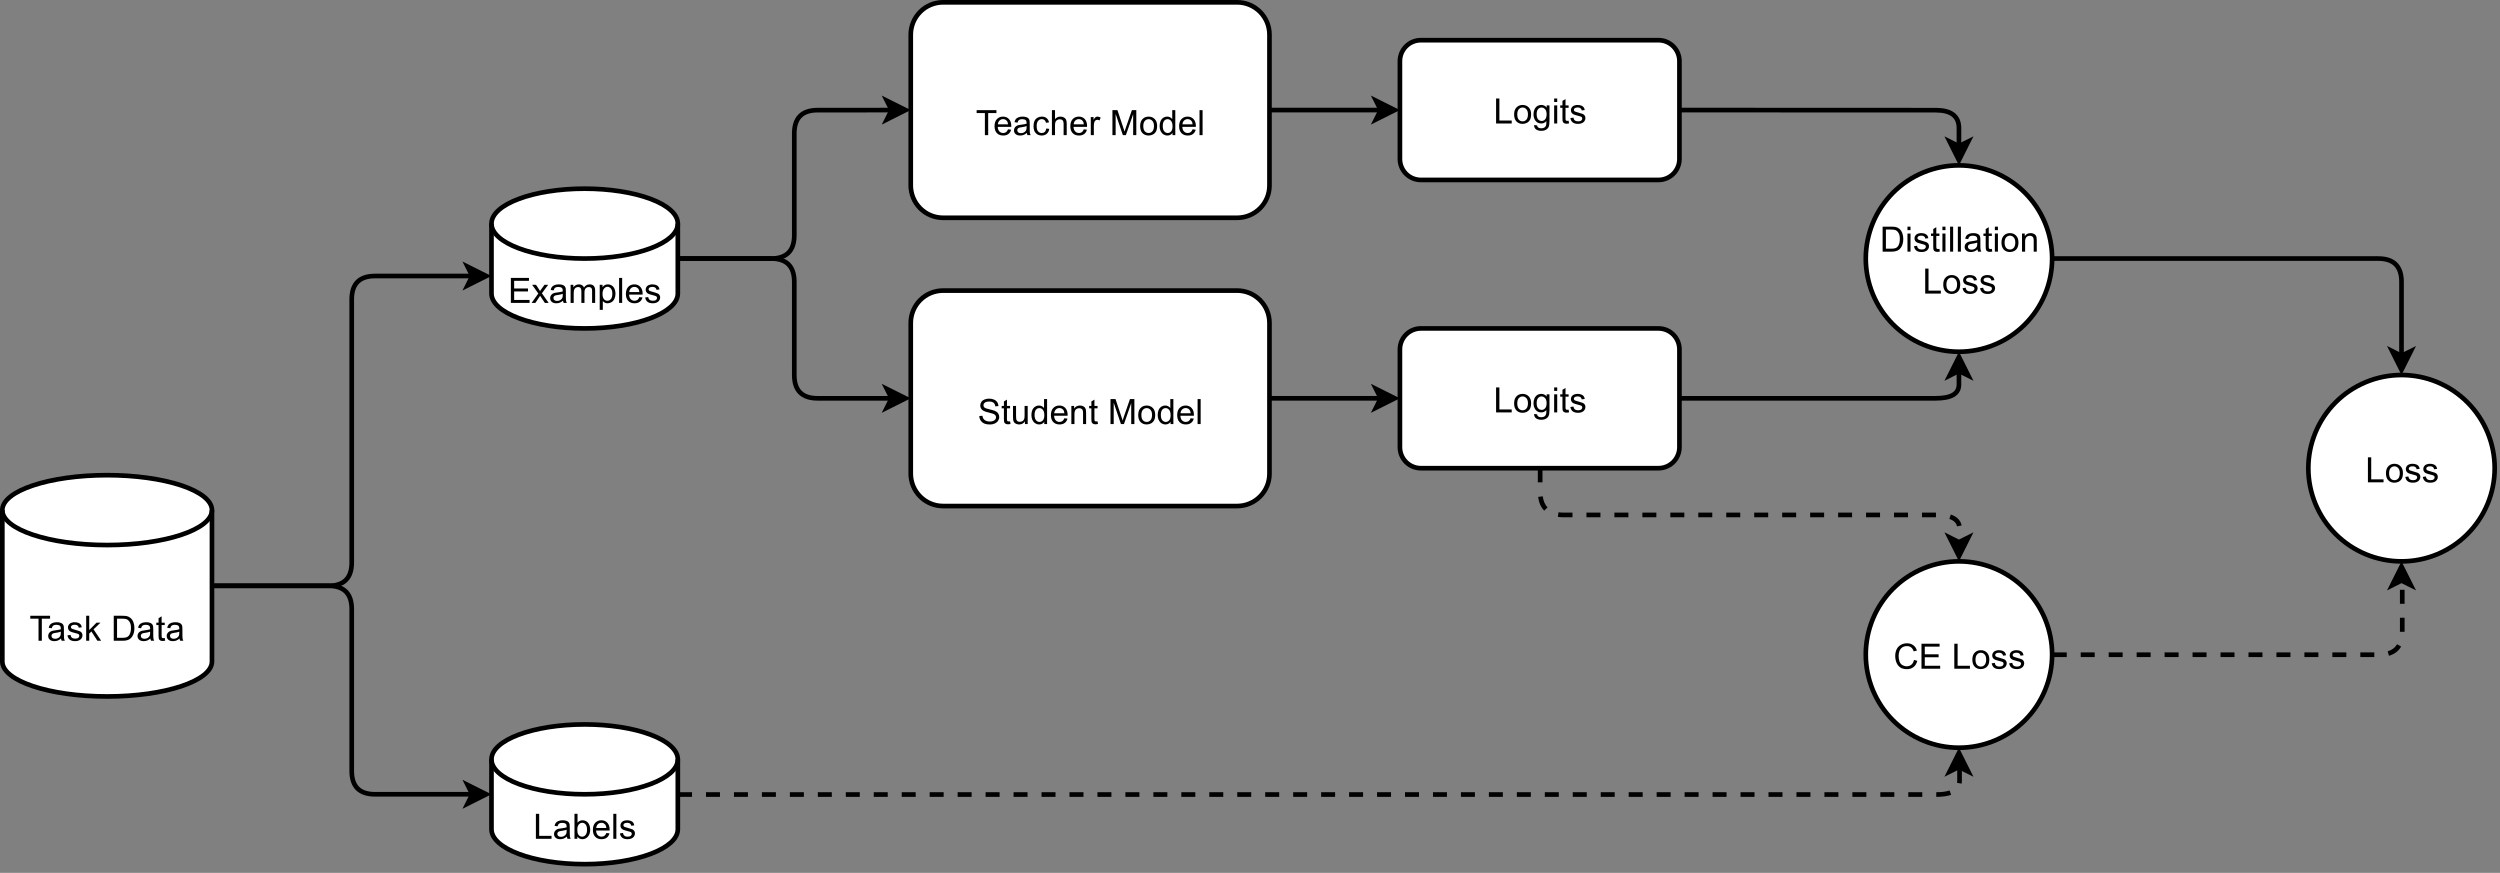 <?xml version="1.0" encoding="UTF-8" standalone="no"?>
<svg
   width="804.96pt"
   height="281.04pt"
   viewBox="0 0 804.96 281.04"
   version="1.1"
   id="svg383"
   xmlns:xlink="http://www.w3.org/1999/xlink"
   xmlns="http://www.w3.org/2000/svg"
   xmlns:svg="http://www.w3.org/2000/svg">
  <rect x="0" y="0" width="804.96" height="281.04" fill="#808080" stroke="none"/>
  <defs
     id="defs93">
    <g
       id="g82">
      <g
         id="glyph-0-0" />
      <g
         id="glyph-0-1">
        <path
           d="M 2.922 0 L 2.922 -7.109 L 0.266 -7.109 L 0.266 -8.047 L 6.641 -8.047 L 6.641 -7.109 L 3.984 -7.109 L 3.984 0 Z M 2.922 0 "
           id="path3" />
      </g>
      <g
         id="glyph-0-2">
        <path
           d="M 4.734 -1.875 L 5.75 -1.75 C 5.594 -1.156 5.297 -0.691 4.859 -0.359 C 4.422 -0.035 3.863 0.125 3.188 0.125 C 2.332 0.125 1.656 -0.133 1.156 -0.656 C 0.656 -1.176 0.406 -1.914 0.406 -2.875 C 0.406 -3.852 0.656 -4.613 1.156 -5.156 C 1.664 -5.695 2.328 -5.969 3.141 -5.969 C 3.922 -5.969 4.555 -5.703 5.047 -5.172 C 5.547 -4.641 5.797 -3.891 5.797 -2.922 C 5.797 -2.867 5.789 -2.785 5.781 -2.672 L 1.438 -2.672 C 1.469 -2.023 1.645 -1.531 1.969 -1.188 C 2.301 -0.852 2.711 -0.688 3.203 -0.688 C 3.555 -0.688 3.863 -0.781 4.125 -0.969 C 4.383 -1.156 4.586 -1.457 4.734 -1.875 Z M 1.484 -3.484 L 4.75 -3.484 C 4.707 -3.973 4.582 -4.336 4.375 -4.578 C 4.062 -4.961 3.648 -5.156 3.141 -5.156 C 2.691 -5.156 2.312 -5 2 -4.688 C 1.688 -4.383 1.516 -3.984 1.484 -3.484 Z M 1.484 -3.484 "
           id="path6" />
      </g>
      <g
         id="glyph-0-3">
        <path
           d="M 4.547 -0.719 C 4.18 -0.406 3.828 -0.188 3.484 -0.062 C 3.148 0.062 2.789 0.125 2.406 0.125 C 1.758 0.125 1.266 -0.031 0.922 -0.344 C 0.578 -0.656 0.406 -1.051 0.406 -1.531 C 0.406 -1.82 0.469 -2.082 0.594 -2.312 C 0.727 -2.551 0.898 -2.742 1.109 -2.891 C 1.316 -3.035 1.555 -3.145 1.828 -3.219 C 2.016 -3.27 2.305 -3.316 2.703 -3.359 C 3.504 -3.453 4.094 -3.566 4.469 -3.703 C 4.469 -3.836 4.469 -3.922 4.469 -3.953 C 4.469 -4.359 4.375 -4.645 4.188 -4.812 C 3.938 -5.031 3.562 -5.141 3.062 -5.141 C 2.602 -5.141 2.258 -5.055 2.031 -4.891 C 1.812 -4.734 1.648 -4.445 1.547 -4.031 L 0.578 -4.172 C 0.66 -4.586 0.801 -4.922 1 -5.172 C 1.207 -5.422 1.5 -5.613 1.875 -5.75 C 2.258 -5.895 2.703 -5.969 3.203 -5.969 C 3.703 -5.969 4.109 -5.906 4.422 -5.781 C 4.734 -5.664 4.961 -5.52 5.109 -5.344 C 5.254 -5.164 5.359 -4.941 5.422 -4.672 C 5.453 -4.504 5.469 -4.203 5.469 -3.766 L 5.469 -2.438 C 5.469 -1.52 5.488 -0.938 5.531 -0.688 C 5.57 -0.445 5.656 -0.219 5.781 0 L 4.75 0 C 4.645 -0.207 4.578 -0.445 4.547 -0.719 Z M 4.469 -2.922 C 4.102 -2.773 3.562 -2.648 2.844 -2.547 C 2.438 -2.492 2.148 -2.43 1.984 -2.359 C 1.816 -2.285 1.688 -2.176 1.594 -2.031 C 1.508 -1.895 1.469 -1.738 1.469 -1.562 C 1.469 -1.301 1.566 -1.082 1.766 -0.906 C 1.961 -0.727 2.254 -0.641 2.641 -0.641 C 3.016 -0.641 3.348 -0.723 3.641 -0.891 C 3.941 -1.055 4.164 -1.285 4.312 -1.578 C 4.414 -1.797 4.469 -2.125 4.469 -2.562 Z M 4.469 -2.922 "
           id="path9" />
      </g>
      <g
         id="glyph-0-4">
        <path
           d="M 4.547 -2.141 L 5.516 -2.016 C 5.41 -1.336 5.141 -0.812 4.703 -0.438 C 4.266 -0.062 3.727 0.125 3.094 0.125 C 2.289 0.125 1.645 -0.133 1.156 -0.656 C 0.676 -1.176 0.438 -1.922 0.438 -2.891 C 0.438 -3.523 0.539 -4.078 0.75 -4.547 C 0.957 -5.016 1.273 -5.367 1.703 -5.609 C 2.129 -5.848 2.594 -5.969 3.094 -5.969 C 3.727 -5.969 4.242 -5.805 4.641 -5.484 C 5.047 -5.16 5.305 -4.707 5.422 -4.125 L 4.469 -3.969 C 4.375 -4.363 4.207 -4.66 3.969 -4.859 C 3.738 -5.055 3.461 -5.156 3.141 -5.156 C 2.641 -5.156 2.234 -4.973 1.922 -4.609 C 1.609 -4.254 1.453 -3.691 1.453 -2.922 C 1.453 -2.141 1.602 -1.57 1.906 -1.219 C 2.207 -0.863 2.598 -0.688 3.078 -0.688 C 3.461 -0.688 3.785 -0.801 4.047 -1.031 C 4.305 -1.27 4.473 -1.641 4.547 -2.141 Z M 4.547 -2.141 "
           id="path12" />
      </g>
      <g
         id="glyph-0-5">
        <path
           d="M 0.734 0 L 0.734 -8.047 L 1.734 -8.047 L 1.734 -5.156 C 2.191 -5.695 2.773 -5.969 3.484 -5.969 C 3.91 -5.969 4.281 -5.879 4.594 -5.703 C 4.914 -5.535 5.145 -5.301 5.281 -5 C 5.426 -4.695 5.5 -4.266 5.5 -3.703 L 5.5 0 L 4.5 0 L 4.5 -3.703 C 4.5 -4.191 4.391 -4.547 4.172 -4.766 C 3.961 -4.992 3.664 -5.109 3.281 -5.109 C 2.977 -5.109 2.695 -5.031 2.438 -4.875 C 2.188 -4.727 2.004 -4.523 1.891 -4.266 C 1.785 -4.004 1.734 -3.645 1.734 -3.188 L 1.734 0 Z M 0.734 0 "
           id="path15" />
      </g>
      <g
         id="glyph-0-6">
        <path
           d="M 0.734 0 L 0.734 -5.828 L 1.625 -5.828 L 1.625 -4.953 C 1.852 -5.359 2.062 -5.629 2.25 -5.766 C 2.438 -5.898 2.648 -5.969 2.891 -5.969 C 3.223 -5.969 3.562 -5.859 3.906 -5.641 L 3.562 -4.734 C 3.32 -4.867 3.078 -4.938 2.828 -4.938 C 2.617 -4.938 2.426 -4.867 2.25 -4.734 C 2.082 -4.609 1.961 -4.43 1.891 -4.203 C 1.773 -3.859 1.719 -3.473 1.719 -3.047 L 1.719 0 Z M 0.734 0 "
           id="path18" />
      </g>
      <g
         id="glyph-0-7" />
      <g
         id="glyph-0-8">
        <path
           d="M 0.828 0 L 0.828 -8.047 L 2.438 -8.047 L 4.344 -2.344 C 4.52 -1.812 4.648 -1.414 4.734 -1.156 C 4.816 -1.445 4.957 -1.879 5.156 -2.453 L 7.094 -8.047 L 8.516 -8.047 L 8.516 0 L 7.5 0 L 7.5 -6.734 L 5.156 0 L 4.188 0 L 1.859 -6.859 L 1.859 0 Z M 0.828 0 "
           id="path22" />
      </g>
      <g
         id="glyph-0-9">
        <path
           d="M 0.375 -2.922 C 0.375 -3.992 0.676 -4.789 1.281 -5.312 C 1.781 -5.75 2.391 -5.969 3.109 -5.969 C 3.91 -5.969 4.566 -5.703 5.078 -5.172 C 5.586 -4.648 5.844 -3.926 5.844 -3 C 5.844 -2.25 5.727 -1.656 5.5 -1.219 C 5.27 -0.789 4.941 -0.457 4.516 -0.219 C 4.086 0.008 3.617 0.125 3.109 0.125 C 2.297 0.125 1.633 -0.133 1.125 -0.656 C 0.625 -1.176 0.375 -1.93 0.375 -2.922 Z M 1.391 -2.922 C 1.391 -2.172 1.551 -1.609 1.875 -1.234 C 2.207 -0.867 2.617 -0.688 3.109 -0.688 C 3.598 -0.688 4.004 -0.867 4.328 -1.234 C 4.66 -1.609 4.828 -2.18 4.828 -2.953 C 4.828 -3.672 4.66 -4.211 4.328 -4.578 C 4.004 -4.953 3.598 -5.141 3.109 -5.141 C 2.617 -5.141 2.207 -4.953 1.875 -4.578 C 1.551 -4.211 1.391 -3.66 1.391 -2.922 Z M 1.391 -2.922 "
           id="path25" />
      </g>
      <g
         id="glyph-0-10">
        <path
           d="M 4.531 0 L 4.531 -0.734 C 4.156 -0.16 3.609 0.125 2.891 0.125 C 2.43 0.125 2.004 0 1.609 -0.25 C 1.223 -0.508 0.922 -0.867 0.703 -1.328 C 0.492 -1.785 0.391 -2.312 0.391 -2.906 C 0.391 -3.488 0.484 -4.016 0.672 -4.484 C 0.867 -4.961 1.16 -5.328 1.547 -5.578 C 1.93 -5.836 2.363 -5.969 2.844 -5.969 C 3.195 -5.969 3.508 -5.891 3.781 -5.734 C 4.062 -5.586 4.285 -5.395 4.453 -5.156 L 4.453 -8.047 L 5.438 -8.047 L 5.438 0 Z M 1.406 -2.906 C 1.406 -2.164 1.562 -1.609 1.875 -1.234 C 2.188 -0.867 2.555 -0.688 2.984 -0.688 C 3.422 -0.688 3.789 -0.859 4.094 -1.203 C 4.395 -1.555 4.547 -2.098 4.547 -2.828 C 4.547 -3.629 4.391 -4.211 4.078 -4.578 C 3.773 -4.953 3.395 -5.141 2.938 -5.141 C 2.5 -5.141 2.133 -4.961 1.844 -4.609 C 1.551 -4.254 1.406 -3.688 1.406 -2.906 Z M 1.406 -2.906 "
           id="path28" />
      </g>
      <g
         id="glyph-0-11">
        <path
           d="M 0.719 0 L 0.719 -8.047 L 1.703 -8.047 L 1.703 0 Z M 0.719 0 "
           id="path31" />
      </g>
      <g
         id="glyph-0-12">
        <path
           d="M 0.344 -1.734 L 1.328 -1.891 C 1.379 -1.504 1.531 -1.207 1.781 -1 C 2.031 -0.789 2.379 -0.688 2.828 -0.688 C 3.285 -0.688 3.625 -0.773 3.844 -0.953 C 4.062 -1.141 4.172 -1.359 4.172 -1.609 C 4.172 -1.828 4.078 -2.004 3.891 -2.141 C 3.754 -2.223 3.414 -2.332 2.875 -2.469 C 2.145 -2.656 1.641 -2.812 1.359 -2.938 C 1.078 -3.07 0.863 -3.258 0.719 -3.5 C 0.582 -3.738 0.516 -4 0.516 -4.281 C 0.516 -4.539 0.57 -4.781 0.688 -5 C 0.812 -5.227 0.973 -5.414 1.172 -5.562 C 1.328 -5.676 1.535 -5.77 1.797 -5.844 C 2.066 -5.926 2.352 -5.969 2.656 -5.969 C 3.113 -5.969 3.516 -5.898 3.859 -5.766 C 4.211 -5.629 4.469 -5.445 4.625 -5.219 C 4.789 -5 4.906 -4.703 4.969 -4.328 L 4 -4.203 C 3.957 -4.492 3.832 -4.723 3.625 -4.891 C 3.414 -5.066 3.117 -5.156 2.734 -5.156 C 2.273 -5.156 1.945 -5.078 1.75 -4.922 C 1.562 -4.773 1.469 -4.602 1.469 -4.406 C 1.469 -4.27 1.508 -4.148 1.594 -4.047 C 1.664 -3.941 1.789 -3.859 1.969 -3.797 C 2.062 -3.754 2.352 -3.664 2.844 -3.531 C 3.539 -3.344 4.023 -3.191 4.297 -3.078 C 4.578 -2.961 4.797 -2.789 4.953 -2.562 C 5.109 -2.332 5.188 -2.051 5.188 -1.719 C 5.188 -1.383 5.086 -1.07 4.891 -0.781 C 4.703 -0.488 4.426 -0.266 4.062 -0.109 C 3.707 0.047 3.301 0.125 2.844 0.125 C 2.082 0.125 1.504 -0.031 1.109 -0.344 C 0.711 -0.656 0.457 -1.117 0.344 -1.734 Z M 0.344 -1.734 "
           id="path34" />
      </g>
      <g
         id="glyph-0-13">
        <path
           d="M 0.75 0 L 0.75 -8.047 L 1.734 -8.047 L 1.734 -3.453 L 4.078 -5.828 L 5.359 -5.828 L 3.125 -3.672 L 5.578 0 L 4.359 0 L 2.438 -2.984 L 1.734 -2.312 L 1.734 0 Z M 0.75 0 "
           id="path37" />
      </g>
      <g
         id="glyph-0-14">
        <path
           d="M 0.875 0 L 0.875 -8.047 L 3.641 -8.047 C 4.266 -8.047 4.742 -8.008 5.078 -7.938 C 5.535 -7.832 5.926 -7.641 6.25 -7.359 C 6.676 -7.004 6.992 -6.547 7.203 -5.984 C 7.422 -5.422 7.531 -4.785 7.531 -4.078 C 7.531 -3.461 7.457 -2.914 7.312 -2.438 C 7.164 -1.969 6.977 -1.578 6.75 -1.266 C 6.531 -0.961 6.285 -0.723 6.016 -0.547 C 5.754 -0.367 5.438 -0.234 5.062 -0.141 C 4.688 -0.047 4.258 0 3.781 0 Z M 1.938 -0.953 L 3.656 -0.953 C 4.188 -0.953 4.602 -1 4.906 -1.094 C 5.207 -1.195 5.445 -1.336 5.625 -1.516 C 5.875 -1.766 6.066 -2.102 6.203 -2.531 C 6.348 -2.957 6.422 -3.477 6.422 -4.094 C 6.422 -4.926 6.281 -5.566 6 -6.016 C 5.727 -6.473 5.395 -6.781 5 -6.938 C 4.719 -7.051 4.258 -7.109 3.625 -7.109 L 1.938 -7.109 Z M 1.938 -0.953 "
           id="path40" />
      </g>
      <g
         id="glyph-0-15">
        <path
           d="M 2.906 -0.891 L 3.047 -0.016 C 2.766 0.047 2.516 0.078 2.297 0.078 C 1.941 0.078 1.664 0.02 1.469 -0.094 C 1.27 -0.207 1.129 -0.352 1.047 -0.531 C 0.961 -0.719 0.922 -1.109 0.922 -1.703 L 0.922 -5.062 L 0.203 -5.062 L 0.203 -5.828 L 0.922 -5.828 L 0.922 -7.281 L 1.906 -7.875 L 1.906 -5.828 L 2.906 -5.828 L 2.906 -5.062 L 1.906 -5.062 L 1.906 -1.656 C 1.906 -1.375 1.922 -1.191 1.953 -1.109 C 1.992 -1.023 2.051 -0.957 2.125 -0.906 C 2.207 -0.863 2.32 -0.844 2.469 -0.844 C 2.57 -0.844 2.719 -0.859 2.906 -0.891 Z M 2.906 -0.891 "
           id="path43" />
      </g>
      <g
         id="glyph-0-16">
        <path
           d="M 0.828 0 L 0.828 -8.047 L 1.891 -8.047 L 1.891 -0.953 L 5.859 -0.953 L 5.859 0 Z M 0.828 0 "
           id="path46" />
      </g>
      <g
         id="glyph-0-17">
        <path
           d="M 0.562 0.484 L 1.516 0.625 C 1.555 0.926 1.672 1.145 1.859 1.281 C 2.098 1.457 2.43 1.547 2.859 1.547 C 3.316 1.547 3.672 1.453 3.922 1.266 C 4.172 1.086 4.336 0.832 4.422 0.5 C 4.473 0.301 4.5 -0.117 4.5 -0.766 C 4.062 -0.254 3.523 0 2.891 0 C 2.086 0 1.461 -0.285 1.016 -0.859 C 0.578 -1.441 0.359 -2.141 0.359 -2.953 C 0.359 -3.504 0.457 -4.016 0.656 -4.484 C 0.863 -4.961 1.156 -5.328 1.531 -5.578 C 1.914 -5.836 2.367 -5.969 2.891 -5.969 C 3.578 -5.969 4.145 -5.688 4.594 -5.125 L 4.594 -5.828 L 5.5 -5.828 L 5.5 -0.797 C 5.5 0.117 5.406 0.766 5.219 1.141 C 5.039 1.516 4.75 1.812 4.344 2.031 C 3.945 2.258 3.457 2.375 2.875 2.375 C 2.176 2.375 1.609 2.211 1.172 1.891 C 0.742 1.578 0.539 1.109 0.562 0.484 Z M 1.375 -3.016 C 1.375 -2.254 1.523 -1.695 1.828 -1.344 C 2.141 -0.988 2.523 -0.812 2.984 -0.812 C 3.43 -0.812 3.805 -0.988 4.109 -1.344 C 4.422 -1.695 4.578 -2.242 4.578 -2.984 C 4.578 -3.703 4.414 -4.238 4.094 -4.594 C 3.781 -4.957 3.398 -5.141 2.953 -5.141 C 2.516 -5.141 2.141 -4.961 1.828 -4.609 C 1.523 -4.254 1.375 -3.723 1.375 -3.016 Z M 1.375 -3.016 "
           id="path49" />
      </g>
      <g
         id="glyph-0-18">
        <path
           d="M 0.75 -6.922 L 0.75 -8.047 L 1.734 -8.047 L 1.734 -6.922 Z M 0.75 0 L 0.75 -5.828 L 1.734 -5.828 L 1.734 0 Z M 0.75 0 "
           id="path52" />
      </g>
      <g
         id="glyph-0-19">
        <path
           d="M 0.734 0 L 0.734 -5.828 L 1.625 -5.828 L 1.625 -5 C 2.062 -5.645 2.68 -5.969 3.484 -5.969 C 3.836 -5.969 4.16 -5.906 4.453 -5.781 C 4.754 -5.656 4.977 -5.488 5.125 -5.281 C 5.27 -5.07 5.367 -4.828 5.422 -4.547 C 5.461 -4.367 5.484 -4.051 5.484 -3.594 L 5.484 0 L 4.5 0 L 4.5 -3.547 C 4.5 -3.953 4.457 -4.254 4.375 -4.453 C 4.301 -4.648 4.164 -4.805 3.969 -4.922 C 3.77 -5.047 3.539 -5.109 3.281 -5.109 C 2.852 -5.109 2.488 -4.973 2.188 -4.703 C 1.883 -4.441 1.734 -3.938 1.734 -3.188 L 1.734 0 Z M 0.734 0 "
           id="path55" />
      </g>
      <g
         id="glyph-0-20">
        <path
           d="M 0.891 0 L 0.891 -8.047 L 6.719 -8.047 L 6.719 -7.109 L 1.953 -7.109 L 1.953 -4.641 L 6.406 -4.641 L 6.406 -3.688 L 1.953 -3.688 L 1.953 -0.953 L 6.906 -0.953 L 6.906 0 Z M 0.891 0 "
           id="path58" />
      </g>
      <g
         id="glyph-0-21">
        <path
           d="M 0.078 0 L 2.219 -3.031 L 0.234 -5.828 L 1.484 -5.828 L 2.375 -4.469 C 2.539 -4.207 2.676 -3.988 2.781 -3.812 C 2.938 -4.051 3.082 -4.266 3.219 -4.453 L 4.203 -5.828 L 5.391 -5.828 L 3.375 -3.094 L 5.547 0 L 4.328 0 L 3.125 -1.812 L 2.812 -2.297 L 1.281 0 Z M 0.078 0 "
           id="path61" />
      </g>
      <g
         id="glyph-0-22">
        <path
           d="M 0.734 0 L 0.734 -5.828 L 1.625 -5.828 L 1.625 -5.016 C 1.812 -5.297 2.055 -5.523 2.359 -5.703 C 2.66 -5.879 3.004 -5.969 3.391 -5.969 C 3.828 -5.969 4.18 -5.875 4.453 -5.688 C 4.734 -5.508 4.93 -5.258 5.047 -4.938 C 5.504 -5.625 6.102 -5.969 6.844 -5.969 C 7.426 -5.969 7.867 -5.805 8.172 -5.484 C 8.484 -5.16 8.641 -4.664 8.641 -4 L 8.641 0 L 7.656 0 L 7.656 -3.672 C 7.656 -4.066 7.625 -4.352 7.562 -4.531 C 7.5 -4.707 7.383 -4.848 7.219 -4.953 C 7.051 -5.055 6.852 -5.109 6.625 -5.109 C 6.219 -5.109 5.879 -4.973 5.609 -4.703 C 5.336 -4.43 5.203 -3.992 5.203 -3.391 L 5.203 0 L 4.203 0 L 4.203 -3.797 C 4.203 -4.234 4.117 -4.562 3.953 -4.781 C 3.797 -5 3.535 -5.109 3.172 -5.109 C 2.891 -5.109 2.629 -5.035 2.391 -4.891 C 2.16 -4.742 1.992 -4.531 1.891 -4.25 C 1.785 -3.969 1.734 -3.562 1.734 -3.031 L 1.734 0 Z M 0.734 0 "
           id="path64" />
      </g>
      <g
         id="glyph-0-23">
        <path
           d="M 0.734 2.234 L 0.734 -5.828 L 1.641 -5.828 L 1.641 -5.078 C 1.859 -5.367 2.098 -5.586 2.359 -5.734 C 2.629 -5.891 2.953 -5.969 3.328 -5.969 C 3.828 -5.969 4.266 -5.836 4.641 -5.578 C 5.023 -5.328 5.316 -4.969 5.516 -4.5 C 5.711 -4.031 5.812 -3.516 5.812 -2.953 C 5.812 -2.359 5.703 -1.82 5.484 -1.344 C 5.266 -0.863 4.953 -0.5 4.547 -0.25 C 4.141 0 3.711 0.125 3.266 0.125 C 2.93 0.125 2.633 0.055 2.375 -0.078 C 2.113 -0.211 1.898 -0.391 1.734 -0.609 L 1.734 2.234 Z M 1.641 -2.891 C 1.641 -2.141 1.789 -1.582 2.094 -1.219 C 2.395 -0.863 2.766 -0.688 3.203 -0.688 C 3.641 -0.688 4.016 -0.867 4.328 -1.234 C 4.641 -1.609 4.797 -2.188 4.797 -2.969 C 4.797 -3.707 4.641 -4.258 4.328 -4.625 C 4.023 -5 3.66 -5.188 3.234 -5.188 C 2.816 -5.188 2.445 -4.988 2.125 -4.594 C 1.801 -4.207 1.641 -3.641 1.641 -2.891 Z M 1.641 -2.891 "
           id="path67" />
      </g>
      <g
         id="glyph-0-24">
        <path
           d="M 1.656 0 L 0.734 0 L 0.734 -8.047 L 1.719 -8.047 L 1.719 -5.188 C 2.133 -5.707 2.672 -5.969 3.328 -5.969 C 3.68 -5.969 4.02 -5.895 4.344 -5.75 C 4.664 -5.602 4.926 -5.398 5.125 -5.141 C 5.332 -4.879 5.492 -4.562 5.609 -4.188 C 5.734 -3.82 5.797 -3.426 5.797 -3 C 5.797 -2 5.547 -1.227 5.047 -0.688 C 4.555 -0.145 3.969 0.125 3.281 0.125 C 2.582 0.125 2.039 -0.16 1.656 -0.734 Z M 1.641 -2.953 C 1.641 -2.254 1.734 -1.75 1.922 -1.438 C 2.234 -0.938 2.656 -0.688 3.188 -0.688 C 3.625 -0.688 4 -0.875 4.312 -1.25 C 4.625 -1.625 4.781 -2.18 4.781 -2.922 C 4.781 -3.68 4.629 -4.242 4.328 -4.609 C 4.023 -4.973 3.66 -5.156 3.234 -5.156 C 2.805 -5.156 2.43 -4.969 2.109 -4.594 C 1.797 -4.219 1.641 -3.672 1.641 -2.953 Z M 1.641 -2.953 "
           id="path70" />
      </g>
      <g
         id="glyph-0-25">
        <path
           d="M 0.5 -2.594 L 1.516 -2.672 C 1.555 -2.273 1.664 -1.945 1.844 -1.688 C 2.02 -1.426 2.289 -1.211 2.656 -1.047 C 3.02 -0.891 3.43 -0.812 3.891 -0.812 C 4.297 -0.812 4.656 -0.875 4.969 -1 C 5.281 -1.125 5.508 -1.289 5.656 -1.5 C 5.812 -1.707 5.891 -1.938 5.891 -2.188 C 5.891 -2.438 5.816 -2.656 5.672 -2.844 C 5.523 -3.031 5.281 -3.191 4.938 -3.328 C 4.727 -3.41 4.254 -3.539 3.516 -3.719 C 2.773 -3.895 2.254 -4.062 1.953 -4.219 C 1.566 -4.414 1.281 -4.664 1.094 -4.969 C 0.906 -5.27 0.812 -5.602 0.812 -5.969 C 0.812 -6.375 0.926 -6.754 1.156 -7.109 C 1.383 -7.461 1.719 -7.727 2.156 -7.906 C 2.602 -8.094 3.098 -8.188 3.641 -8.188 C 4.242 -8.188 4.77 -8.086 5.219 -7.891 C 5.676 -7.703 6.023 -7.422 6.266 -7.047 C 6.516 -6.68 6.648 -6.258 6.672 -5.781 L 5.656 -5.703 C 5.594 -6.211 5.406 -6.598 5.094 -6.859 C 4.781 -7.117 4.312 -7.25 3.688 -7.25 C 3.039 -7.25 2.57 -7.129 2.281 -6.891 C 1.988 -6.66 1.844 -6.379 1.844 -6.047 C 1.844 -5.754 1.945 -5.516 2.156 -5.328 C 2.363 -5.141 2.898 -4.945 3.766 -4.75 C 4.629 -4.551 5.223 -4.379 5.547 -4.234 C 6.016 -4.023 6.359 -3.754 6.578 -3.422 C 6.805 -3.086 6.922 -2.707 6.922 -2.281 C 6.922 -1.844 6.797 -1.438 6.547 -1.062 C 6.305 -0.688 5.953 -0.391 5.484 -0.172 C 5.023 0.035 4.508 0.141 3.938 0.141 C 3.207 0.141 2.598 0.035 2.109 -0.172 C 1.617 -0.391 1.234 -0.711 0.953 -1.141 C 0.672 -1.566 0.52 -2.051 0.5 -2.594 Z M 0.5 -2.594 "
           id="path73" />
      </g>
      <g
         id="glyph-0-26">
        <path
           d="M 4.562 0 L 4.562 -0.859 C 4.113 -0.203 3.5 0.125 2.719 0.125 C 2.375 0.125 2.051 0.062 1.75 -0.062 C 1.445 -0.195 1.223 -0.363 1.078 -0.562 C 0.941 -0.758 0.844 -1.004 0.781 -1.297 C 0.738 -1.492 0.719 -1.801 0.719 -2.219 L 0.719 -5.828 L 1.703 -5.828 L 1.703 -2.594 C 1.703 -2.082 1.723 -1.734 1.766 -1.547 C 1.828 -1.297 1.957 -1.094 2.156 -0.938 C 2.363 -0.789 2.613 -0.719 2.906 -0.719 C 3.207 -0.719 3.488 -0.789 3.75 -0.938 C 4.008 -1.094 4.191 -1.301 4.297 -1.562 C 4.398 -1.832 4.453 -2.211 4.453 -2.703 L 4.453 -5.828 L 5.453 -5.828 L 5.453 0 Z M 4.562 0 "
           id="path76" />
      </g>
      <g
         id="glyph-0-27">
        <path
           d="M 6.609 -2.828 L 7.672 -2.547 C 7.453 -1.672 7.051 -1.004 6.469 -0.547 C 5.895 -0.086 5.188 0.141 4.344 0.141 C 3.477 0.141 2.77 -0.035 2.219 -0.391 C 1.676 -0.742 1.266 -1.254 0.984 -1.922 C 0.703 -2.598 0.562 -3.32 0.562 -4.094 C 0.562 -4.926 0.719 -5.656 1.031 -6.281 C 1.352 -6.906 1.812 -7.379 2.406 -7.703 C 3 -8.023 3.648 -8.188 4.359 -8.188 C 5.16 -8.188 5.836 -7.977 6.391 -7.562 C 6.941 -7.156 7.328 -6.582 7.547 -5.844 L 6.5 -5.594 C 6.312 -6.176 6.035 -6.602 5.672 -6.875 C 5.316 -7.145 4.875 -7.281 4.344 -7.281 C 3.719 -7.281 3.195 -7.129 2.781 -6.828 C 2.375 -6.535 2.082 -6.141 1.906 -5.641 C 1.738 -5.141 1.656 -4.625 1.656 -4.094 C 1.656 -3.406 1.754 -2.805 1.953 -2.297 C 2.148 -1.785 2.457 -1.406 2.875 -1.156 C 3.301 -0.906 3.758 -0.781 4.25 -0.781 C 4.852 -0.781 5.359 -0.953 5.766 -1.297 C 6.18 -1.641 6.461 -2.148 6.609 -2.828 Z M 6.609 -2.828 "
           id="path79" />
      </g>
    </g>
    <clipPath
       id="clip-0">
      <path
         clip-rule="nonzero"
         d="M 129 231 L 178 231 L 178 279.836 L 129 279.836 Z M 129 231 "
         id="path84" />
    </clipPath>
    <clipPath
       id="clip-1">
      <path
         clip-rule="nonzero"
         d="M 137 212 L 240 212 L 240 279.836 L 137 279.836 Z M 137 212 "
         id="path87" />
    </clipPath>
    <clipPath
       id="clip-2">
      <path
         clip-rule="nonzero"
         d="M 734 112 L 804.961 112 L 804.961 190 L 734 190 Z M 734 112 "
         id="path90" />
    </clipPath>
  </defs>
  <path
     fill="none"
     stroke-width="2"
     stroke-linecap="butt"
     stroke-linejoin="miter"
     stroke="rgb(0%, 0%, 0%)"
     stroke-opacity="1"
     stroke-miterlimit="10"
     d="M 544.997 47.251 L 592.759 47.251 "
     transform="matrix(0.75, 0, 0, 0.75, 0, 0)"
     id="path95" />
  <path
     fill-rule="nonzero"
     fill="rgb(0%, 0%, 0%)"
     fill-opacity="1"
     stroke-width="2"
     stroke-linecap="butt"
     stroke-linejoin="miter"
     stroke="rgb(0%, 0%, 0%)"
     stroke-opacity="1"
     stroke-miterlimit="10"
     d="M 598.762 47.251 L 590.759 51.25 L 592.759 47.251 L 590.759 43.252 Z M 598.762 47.251 "
     transform="matrix(0.75, 0, 0, 0.75, 0, 0)"
     id="path97" />
  <path
     fill-rule="nonzero"
     fill="rgb(100%, 100%, 100%)"
     fill-opacity="1"
     stroke-width="2"
     stroke-linecap="butt"
     stroke-linejoin="miter"
     stroke="rgb(0%, 0%, 0%)"
     stroke-opacity="1"
     stroke-miterlimit="4"
     d="M 404.879 1 L 531.122 1 C 532.033 1 532.933 1.088 533.829 1.265 C 534.719 1.442 535.589 1.708 536.432 2.057 C 537.276 2.406 538.072 2.832 538.833 3.338 C 539.588 3.848 540.291 4.421 540.936 5.066 C 541.577 5.712 542.155 6.409 542.66 7.17 C 543.165 7.925 543.597 8.726 543.946 9.57 C 544.295 10.408 544.555 11.278 544.732 12.173 C 544.909 13.064 544.997 13.97 544.997 14.881 L 544.997 79.621 C 544.997 80.532 544.909 81.433 544.732 82.329 C 544.555 83.224 544.295 84.088 543.946 84.932 C 543.597 85.775 543.165 86.572 542.66 87.332 C 542.155 88.087 541.577 88.79 540.936 89.436 C 540.291 90.081 539.588 90.654 538.833 91.159 C 538.072 91.669 537.276 92.096 536.432 92.445 C 535.589 92.794 534.719 93.054 533.829 93.231 C 532.933 93.408 532.033 93.502 531.122 93.502 L 404.879 93.502 C 403.968 93.502 403.068 93.408 402.172 93.231 C 401.276 93.054 400.412 92.794 399.569 92.445 C 398.725 92.096 397.929 91.669 397.168 91.159 C 396.413 90.654 395.71 90.081 395.065 89.436 C 394.419 88.79 393.846 88.087 393.341 87.332 C 392.831 86.572 392.404 85.775 392.055 84.932 C 391.706 84.088 391.446 83.224 391.269 82.329 C 391.087 81.433 390.998 80.532 390.998 79.621 L 390.998 14.881 C 390.998 13.97 391.087 13.064 391.269 12.173 C 391.446 11.278 391.706 10.408 392.055 9.57 C 392.404 8.726 392.831 7.925 393.341 7.17 C 393.846 6.409 394.419 5.712 395.065 5.066 C 395.71 4.421 396.413 3.848 397.168 3.338 C 397.929 2.832 398.725 2.406 399.569 2.057 C 400.412 1.708 401.276 1.442 402.172 1.265 C 403.068 1.088 403.968 1 404.879 1 Z M 404.879 1 "
     transform="matrix(0.75, 0, 0, 0.75, 0, 0)"
     id="path99" />
  <g
     fill="#000000"
     fill-opacity="1"
     id="g103">
    <use
       xlink:href="#glyph-0-1"
       x="314.195"
       y="43.514"
       id="use101" />
  </g>
  <g
     fill="#000000"
     fill-opacity="1"
     id="g129">
    <use
       xlink:href="#glyph-0-2"
       x="319.822"
       y="43.514"
       id="use105" />
    <use
       xlink:href="#glyph-0-3"
       x="326.081"
       y="43.514"
       id="use107" />
    <use
       xlink:href="#glyph-0-4"
       x="332.339"
       y="43.514"
       id="use109" />
    <use
       xlink:href="#glyph-0-5"
       x="337.966"
       y="43.514"
       id="use111" />
    <use
       xlink:href="#glyph-0-2"
       x="344.225"
       y="43.514"
       id="use113" />
    <use
       xlink:href="#glyph-0-6"
       x="350.483"
       y="43.514"
       id="use115" />
    <use
       xlink:href="#glyph-0-7"
       x="354.231"
       y="43.514"
       id="use117" />
    <use
       xlink:href="#glyph-0-8"
       x="357.357"
       y="43.514"
       id="use119" />
    <use
       xlink:href="#glyph-0-9"
       x="366.732"
       y="43.514"
       id="use121" />
    <use
       xlink:href="#glyph-0-10"
       x="372.99"
       y="43.514"
       id="use123" />
    <use
       xlink:href="#glyph-0-2"
       x="379.249"
       y="43.514"
       id="use125" />
    <use
       xlink:href="#glyph-0-11"
       x="385.508"
       y="43.514"
       id="use127" />
  </g>
  <path
     fill="none"
     stroke-width="2"
     stroke-linecap="butt"
     stroke-linejoin="miter"
     stroke="rgb(0%, 0%, 0%)"
     stroke-opacity="1"
     stroke-miterlimit="10"
     d="M 90.998 251.5 L 140.998 251.5 C 147.668 251.5 151 248.168 151 241.498 L 151 128.502 C 151 121.832 154.332 118.5 161.002 118.5 L 202.76 118.5 "
     transform="matrix(0.75, 0, 0, 0.75, 0, 0)"
     id="path131" />
  <path
     fill-rule="nonzero"
     fill="rgb(0%, 0%, 0%)"
     fill-opacity="1"
     stroke-width="2"
     stroke-linecap="butt"
     stroke-linejoin="miter"
     stroke="rgb(0%, 0%, 0%)"
     stroke-opacity="1"
     stroke-miterlimit="10"
     d="M 208.758 118.5 L 200.761 122.498 L 202.76 118.5 L 200.761 114.501 Z M 208.758 118.5 "
     transform="matrix(0.75, 0, 0, 0.75, 0, 0)"
     id="path133" />
  <path
     fill="none"
     stroke-width="2"
     stroke-linecap="butt"
     stroke-linejoin="miter"
     stroke="rgb(0%, 0%, 0%)"
     stroke-opacity="1"
     stroke-miterlimit="10"
     d="M 90.998 251.5 L 140.998 251.5 C 147.668 251.5 151 254.832 151 261.502 L 151 331.001 C 151 337.666 154.332 340.998 161.002 340.998 L 202.76 340.998 "
     transform="matrix(0.75, 0, 0, 0.75, 0, 0)"
     id="path135" />
  <path
     fill-rule="nonzero"
     fill="rgb(0%, 0%, 0%)"
     fill-opacity="1"
     d="M 156.617 255.828 L 150.617 258.832 L 152.117 255.828 L 150.617 252.828 Z M 156.617 255.828 "
     id="path137" />
  <g
     clip-path="url(#clip-0)"
     id="g141">
    <path
       fill="none"
       stroke-width="2"
       stroke-linecap="butt"
       stroke-linejoin="miter"
       stroke="#000000"
       stroke-opacity="1"
       stroke-miterlimit="10"
       d="m 208.758,340.998 -7.998,4.004 1.999,-4.004 -1.999,-3.999 z m 0,0"
       transform="scale(0.75)"
       id="path139" />
  </g>
  <path
     fill-rule="nonzero"
     fill="rgb(100%, 100%, 100%)"
     fill-opacity="1"
     stroke-width="2"
     stroke-linecap="butt"
     stroke-linejoin="miter"
     stroke="rgb(0%, 0%, 0%)"
     stroke-opacity="1"
     stroke-miterlimit="10"
     d="M 1 219 C 1 210.721 21.15 203.999 46.001 203.999 C 57.93 203.999 69.379 205.582 77.82 208.388 C 86.26 211.21 90.998 215.022 90.998 219 L 90.998 284 C 90.998 292.279 70.848 299.001 46.001 299.001 C 21.15 299.001 1 292.279 1 284 Z M 1 219 "
     transform="matrix(0.75, 0, 0, 0.75, 0, 0)"
     id="path143" />
  <path
     fill="none"
     stroke-width="2"
     stroke-linecap="butt"
     stroke-linejoin="miter"
     stroke="rgb(0%, 0%, 0%)"
     stroke-opacity="1"
     stroke-miterlimit="10"
     d="M 90.998 219 C 90.998 227.278 70.848 234 46.001 234 C 21.15 234 1 227.278 1 219 "
     transform="matrix(0.75, 0, 0, 0.75, 0, 0)"
     id="path145" />
  <g
     fill="#000000"
     fill-opacity="1"
     id="g149">
    <use
       xlink:href="#glyph-0-1"
       x="9.483"
       y="206.314"
       id="use147" />
  </g>
  <g
     fill="#000000"
     fill-opacity="1"
     id="g167">
    <use
       xlink:href="#glyph-0-3"
       x="15.11"
       y="206.314"
       id="use151" />
    <use
       xlink:href="#glyph-0-12"
       x="21.369"
       y="206.314"
       id="use153" />
    <use
       xlink:href="#glyph-0-13"
       x="26.996"
       y="206.314"
       id="use155" />
    <use
       xlink:href="#glyph-0-7"
       x="32.622"
       y="206.314"
       id="use157" />
    <use
       xlink:href="#glyph-0-14"
       x="35.749"
       y="206.314"
       id="use159" />
    <use
       xlink:href="#glyph-0-3"
       x="43.876"
       y="206.314"
       id="use161" />
    <use
       xlink:href="#glyph-0-15"
       x="50.134"
       y="206.314"
       id="use163" />
    <use
       xlink:href="#glyph-0-3"
       x="53.261"
       y="206.314"
       id="use165" />
  </g>
  <path
     fill="none"
     stroke-width="2"
     stroke-linecap="butt"
     stroke-linejoin="miter"
     stroke="rgb(0%, 0%, 0%)"
     stroke-opacity="1"
     stroke-miterlimit="10"
     d="M 721 47.251 L 831.002 47.298 C 837.667 47.298 840.999 49.875 840.999 55.03 L 840.999 62.762 "
     transform="matrix(0.75, 0, 0, 0.75, 0, 0)"
     id="path169" />
  <path
     fill-rule="nonzero"
     fill="rgb(0%, 0%, 0%)"
     fill-opacity="1"
     stroke-width="2"
     stroke-linecap="butt"
     stroke-linejoin="miter"
     stroke="rgb(0%, 0%, 0%)"
     stroke-opacity="1"
     stroke-miterlimit="10"
     d="M 840.999 68.76 L 837 60.762 L 840.999 62.762 L 844.998 60.762 Z M 840.999 68.76 "
     transform="matrix(0.75, 0, 0, 0.75, 0, 0)"
     id="path171" />
  <path
     fill-rule="nonzero"
     fill="rgb(100%, 100%, 100%)"
     fill-opacity="1"
     stroke-width="2"
     stroke-linecap="butt"
     stroke-linejoin="miter"
     stroke="rgb(0%, 0%, 0%)"
     stroke-opacity="1"
     stroke-miterlimit="4"
     d="M 609.998 17.25 L 711.998 17.25 C 712.591 17.25 713.174 17.307 713.758 17.422 C 714.335 17.536 714.898 17.708 715.444 17.937 C 715.991 18.161 716.507 18.437 717.001 18.765 C 717.491 19.093 717.944 19.468 718.365 19.884 C 718.782 20.306 719.157 20.759 719.485 21.249 C 719.813 21.743 720.089 22.259 720.313 22.805 C 720.542 23.352 720.714 23.914 720.828 24.492 C 720.943 25.076 721 25.659 721 26.252 L 721 68.25 C 721 68.843 720.943 69.426 720.828 70.004 C 720.714 70.587 720.542 71.15 720.313 71.696 C 720.089 72.238 719.813 72.759 719.485 73.248 C 719.157 73.743 718.782 74.196 718.365 74.612 C 717.944 75.034 717.491 75.404 717.001 75.732 C 716.507 76.06 715.991 76.341 715.444 76.565 C 714.898 76.789 714.335 76.96 713.758 77.075 C 713.174 77.195 712.591 77.252 711.998 77.252 L 609.998 77.252 C 609.41 77.252 608.821 77.195 608.243 77.075 C 607.665 76.96 607.103 76.789 606.556 76.565 C 606.01 76.341 605.489 76.06 605 75.732 C 604.51 75.404 604.052 75.034 603.635 74.612 C 603.219 74.196 602.844 73.743 602.516 73.248 C 602.188 72.759 601.912 72.238 601.683 71.696 C 601.459 71.15 601.287 70.587 601.173 70.004 C 601.058 69.426 601.001 68.843 601.001 68.25 L 601.001 26.252 C 601.001 25.659 601.058 25.076 601.173 24.492 C 601.287 23.914 601.459 23.352 601.683 22.805 C 601.912 22.259 602.188 21.743 602.516 21.249 C 602.844 20.759 603.219 20.306 603.635 19.884 C 604.052 19.468 604.51 19.093 605 18.765 C 605.489 18.437 606.01 18.161 606.556 17.937 C 607.103 17.708 607.665 17.536 608.243 17.422 C 608.821 17.307 609.41 17.25 609.998 17.25 Z M 609.998 17.25 "
     transform="matrix(0.75, 0, 0, 0.75, 0, 0)"
     id="path173" />
  <g
     fill="#000000"
     fill-opacity="1"
     id="g187">
    <use
       xlink:href="#glyph-0-16"
       x="480.888"
       y="39.762"
       id="use175" />
    <use
       xlink:href="#glyph-0-9"
       x="487.146"
       y="39.762"
       id="use177" />
    <use
       xlink:href="#glyph-0-17"
       x="493.405"
       y="39.762"
       id="use179" />
    <use
       xlink:href="#glyph-0-18"
       x="499.664"
       y="39.762"
       id="use181" />
    <use
       xlink:href="#glyph-0-15"
       x="502.164"
       y="39.762"
       id="use183" />
    <use
       xlink:href="#glyph-0-12"
       x="505.29"
       y="39.762"
       id="use185" />
  </g>
  <path
     fill="none"
     stroke-width="2"
     stroke-linecap="butt"
     stroke-linejoin="miter"
     stroke="rgb(0%, 0%, 0%)"
     stroke-opacity="1"
     stroke-miterlimit="10"
     d="M 881.002 111.002 L 1021.001 111.002 C 1027.665 111.002 1030.998 114.334 1030.998 120.999 L 1030.998 152.76 "
     transform="matrix(0.75, 0, 0, 0.75, 0, 0)"
     id="path189" />
  <path
     fill-rule="nonzero"
     fill="rgb(0%, 0%, 0%)"
     fill-opacity="1"
     stroke-width="2"
     stroke-linecap="butt"
     stroke-linejoin="miter"
     stroke="rgb(0%, 0%, 0%)"
     stroke-opacity="1"
     stroke-miterlimit="10"
     d="M 1030.998 158.758 L 1026.999 150.76 L 1030.998 152.76 L 1035.001 150.76 Z M 1030.998 158.758 "
     transform="matrix(0.75, 0, 0, 0.75, 0, 0)"
     id="path191" />
  <path
     fill-rule="nonzero"
     fill="rgb(100%, 100%, 100%)"
     fill-opacity="1"
     stroke-width="2"
     stroke-linecap="butt"
     stroke-linejoin="miter"
     stroke="rgb(0%, 0%, 0%)"
     stroke-opacity="1"
     stroke-miterlimit="4"
     d="M 881.002 111.002 C 881.002 112.309 880.935 113.616 880.81 114.923 C 880.68 116.224 880.487 117.521 880.232 118.802 C 879.977 120.088 879.659 121.358 879.279 122.613 C 878.899 123.863 878.456 125.097 877.957 126.31 C 877.451 127.518 876.894 128.7 876.275 129.856 C 875.66 131.011 874.989 132.136 874.26 133.224 C 873.531 134.312 872.75 135.364 871.922 136.374 C 871.089 137.39 870.209 138.358 869.282 139.285 C 868.355 140.212 867.387 141.092 866.377 141.919 C 865.361 142.753 864.31 143.528 863.222 144.257 C 862.133 144.986 861.009 145.658 859.858 146.277 C 858.702 146.892 857.52 147.454 856.307 147.954 C 855.099 148.459 853.865 148.896 852.61 149.277 C 851.355 149.657 850.09 149.974 848.804 150.229 C 847.518 150.485 846.227 150.677 844.92 150.807 C 843.618 150.938 842.311 151 840.999 151 C 839.692 151 838.385 150.938 837.079 150.807 C 835.777 150.677 834.48 150.485 833.194 150.229 C 831.914 149.974 830.643 149.657 829.388 149.277 C 828.133 148.896 826.905 148.459 825.691 147.954 C 824.484 147.454 823.302 146.892 822.146 146.277 C 820.99 145.658 819.865 144.986 818.777 144.257 C 817.689 143.528 816.637 142.753 815.627 141.919 C 814.612 141.092 813.643 140.212 812.716 139.285 C 811.79 138.358 810.91 137.39 810.082 136.374 C 809.249 135.364 808.468 134.312 807.739 133.224 C 807.015 132.136 806.338 131.011 805.724 129.856 C 805.104 128.7 804.547 127.518 804.047 126.31 C 803.542 125.097 803.105 123.863 802.725 122.613 C 802.345 121.358 802.022 120.088 801.767 118.802 C 801.512 117.521 801.319 116.224 801.194 114.923 C 801.064 113.616 801.001 112.309 801.001 111.002 C 801.001 109.69 801.064 108.383 801.194 107.081 C 801.319 105.774 801.512 104.483 801.767 103.197 C 802.022 101.911 802.345 100.641 802.725 99.391 C 803.105 98.136 803.542 96.902 804.047 95.694 C 804.547 94.481 805.104 93.299 805.724 92.143 C 806.338 90.987 807.015 89.868 807.739 88.78 C 808.468 87.686 809.249 86.635 810.082 85.624 C 810.91 84.609 811.79 83.641 812.716 82.714 C 813.643 81.787 814.612 80.912 815.622 80.079 C 816.637 79.246 817.689 78.47 818.777 77.741 C 819.865 77.013 820.99 76.341 822.146 75.721 C 823.302 75.107 824.484 74.545 825.691 74.045 C 826.905 73.545 828.133 73.102 829.388 72.722 C 830.643 72.342 831.914 72.025 833.194 71.769 C 834.48 71.514 835.777 71.322 837.079 71.191 C 838.385 71.066 839.692 70.999 840.999 70.999 C 842.311 70.999 843.618 71.066 844.92 71.191 C 846.227 71.322 847.518 71.514 848.804 71.769 C 850.09 72.025 851.355 72.342 852.61 72.722 C 853.865 73.102 855.099 73.545 856.307 74.045 C 857.52 74.545 858.702 75.107 859.858 75.721 C 861.009 76.341 862.133 77.013 863.222 77.741 C 864.31 78.47 865.361 79.246 866.377 80.079 C 867.387 80.912 868.355 81.787 869.282 82.714 C 870.209 83.641 871.089 84.609 871.922 85.624 C 872.75 86.635 873.531 87.686 874.26 88.78 C 874.989 89.868 875.66 90.987 876.275 92.143 C 876.894 93.299 877.451 94.481 877.957 95.694 C 878.456 96.902 878.899 98.136 879.279 99.391 C 879.659 100.641 879.977 101.911 880.232 103.197 C 880.487 104.483 880.68 105.774 880.81 107.081 C 880.935 108.383 881.002 109.69 881.002 111.002 Z M 881.002 111.002 "
     transform="matrix(0.75, 0, 0, 0.75, 0, 0)"
     id="path193" />
  <g
     fill="#000000"
     fill-opacity="1"
     id="g219">
    <use
       xlink:href="#glyph-0-14"
       x="605.297"
       y="81.025"
       id="use195" />
    <use
       xlink:href="#glyph-0-18"
       x="613.424"
       y="81.025"
       id="use197" />
    <use
       xlink:href="#glyph-0-12"
       x="615.924"
       y="81.025"
       id="use199" />
    <use
       xlink:href="#glyph-0-15"
       x="621.551"
       y="81.025"
       id="use201" />
    <use
       xlink:href="#glyph-0-18"
       x="624.678"
       y="81.025"
       id="use203" />
    <use
       xlink:href="#glyph-0-11"
       x="627.178"
       y="81.025"
       id="use205" />
    <use
       xlink:href="#glyph-0-11"
       x="629.678"
       y="81.025"
       id="use207" />
    <use
       xlink:href="#glyph-0-3"
       x="632.178"
       y="81.025"
       id="use209" />
    <use
       xlink:href="#glyph-0-15"
       x="638.437"
       y="81.025"
       id="use211" />
    <use
       xlink:href="#glyph-0-18"
       x="641.563"
       y="81.025"
       id="use213" />
    <use
       xlink:href="#glyph-0-9"
       x="644.064"
       y="81.025"
       id="use215" />
    <use
       xlink:href="#glyph-0-19"
       x="650.322"
       y="81.025"
       id="use217" />
  </g>
  <g
     fill="#000000"
     fill-opacity="1"
     id="g229">
    <use
       xlink:href="#glyph-0-16"
       x="619.059"
       y="94.529"
       id="use221" />
    <use
       xlink:href="#glyph-0-9"
       x="625.318"
       y="94.529"
       id="use223" />
    <use
       xlink:href="#glyph-0-12"
       x="631.577"
       y="94.529"
       id="use225" />
    <use
       xlink:href="#glyph-0-12"
       x="637.203"
       y="94.529"
       id="use227" />
  </g>
  <path
     fill="none"
     stroke-width="2"
     stroke-linecap="butt"
     stroke-linejoin="miter"
     stroke="rgb(0%, 0%, 0%)"
     stroke-opacity="1"
     stroke-miterlimit="10"
     d="M 290.998 111.002 L 331.001 111.002 C 337.666 111.002 340.998 107.664 340.998 101 L 340.998 57.3 C 340.998 50.635 344.336 47.298 351 47.287 L 382.761 47.261 "
     transform="matrix(0.75, 0, 0, 0.75, 0, 0)"
     id="path231" />
  <path
     fill-rule="nonzero"
     fill="rgb(0%, 0%, 0%)"
     fill-opacity="1"
     stroke-width="2"
     stroke-linecap="butt"
     stroke-linejoin="miter"
     stroke="rgb(0%, 0%, 0%)"
     stroke-opacity="1"
     stroke-miterlimit="10"
     d="M 388.759 47.251 L 380.772 51.26 L 382.761 47.261 L 380.762 43.257 Z M 388.759 47.251 "
     transform="matrix(0.75, 0, 0, 0.75, 0, 0)"
     id="path233" />
  <path
     fill="none"
     stroke-width="2"
     stroke-linecap="butt"
     stroke-linejoin="miter"
     stroke="rgb(0%, 0%, 0%)"
     stroke-opacity="1"
     stroke-miterlimit="10"
     d="M 290.998 111.002 L 331.001 111.002 C 337.666 111.002 340.998 114.334 340.998 120.999 L 340.998 161.002 C 340.998 167.667 344.336 170.999 351 170.999 L 382.761 170.999 "
     transform="matrix(0.75, 0, 0, 0.75, 0, 0)"
     id="path235" />
  <path
     fill-rule="nonzero"
     fill="rgb(0%, 0%, 0%)"
     fill-opacity="1"
     stroke-width="2"
     stroke-linecap="butt"
     stroke-linejoin="miter"
     stroke="rgb(0%, 0%, 0%)"
     stroke-opacity="1"
     stroke-miterlimit="10"
     d="M 388.759 170.999 L 380.762 174.998 L 382.761 170.999 L 380.762 167 Z M 388.759 170.999 "
     transform="matrix(0.75, 0, 0, 0.75, 0, 0)"
     id="path237" />
  <path
     fill-rule="nonzero"
     fill="rgb(100%, 100%, 100%)"
     fill-opacity="1"
     stroke-width="2"
     stroke-linecap="butt"
     stroke-linejoin="miter"
     stroke="rgb(0%, 0%, 0%)"
     stroke-opacity="1"
     stroke-miterlimit="10"
     d="M 211.002 96.001 C 211.002 87.718 228.908 81.001 251 81.001 C 261.611 81.001 271.78 82.579 279.278 85.39 C 286.791 88.212 290.998 92.018 290.998 96.001 L 290.998 126.003 C 290.998 134.281 273.092 140.998 251 140.998 C 228.908 140.998 211.002 134.281 211.002 126.003 Z M 211.002 96.001 "
     transform="matrix(0.75, 0, 0, 0.75, 0, 0)"
     id="path239" />
  <path
     fill="none"
     stroke-width="2"
     stroke-linecap="butt"
     stroke-linejoin="miter"
     stroke="rgb(0%, 0%, 0%)"
     stroke-opacity="1"
     stroke-miterlimit="10"
     d="M 290.998 96.001 C 290.998 104.28 273.092 111.002 251 111.002 C 228.908 111.002 211.002 104.28 211.002 96.001 "
     transform="matrix(0.75, 0, 0, 0.75, 0, 0)"
     id="path241" />
  <g
     fill="#000000"
     fill-opacity="1"
     id="g259">
    <use
       xlink:href="#glyph-0-20"
       x="163.598"
       y="97.53"
       id="use243" />
    <use
       xlink:href="#glyph-0-21"
       x="171.104"
       y="97.53"
       id="use245" />
    <use
       xlink:href="#glyph-0-3"
       x="176.73"
       y="97.53"
       id="use247" />
    <use
       xlink:href="#glyph-0-22"
       x="182.989"
       y="97.53"
       id="use249" />
    <use
       xlink:href="#glyph-0-23"
       x="192.363"
       y="97.53"
       id="use251" />
    <use
       xlink:href="#glyph-0-11"
       x="198.622"
       y="97.53"
       id="use253" />
    <use
       xlink:href="#glyph-0-2"
       x="201.122"
       y="97.53"
       id="use255" />
    <use
       xlink:href="#glyph-0-12"
       x="207.381"
       y="97.53"
       id="use257" />
  </g>
  <path
     fill-rule="nonzero"
     fill="rgb(0%, 0%, 0%)"
     fill-opacity="1"
     d="M 218.316 255.078 L 222.82 255.078 L 222.82 256.578 L 218.316 256.578 Z M 227.32 255.078 L 231.82 255.078 L 231.82 256.578 L 227.32 256.578 Z M 236.324 255.078 L 240.824 255.078 L 240.824 256.578 L 236.324 256.578 Z M 245.324 255.078 L 249.828 255.078 L 249.828 256.578 L 245.324 256.578 Z M 254.328 255.078 L 258.832 255.078 L 258.832 256.578 L 254.328 256.578 Z M 263.332 255.078 L 267.832 255.078 L 267.832 256.578 L 263.332 256.578 Z M 272.336 255.078 L 276.836 255.078 L 276.836 256.578 L 272.336 256.578 Z M 281.336 255.078 L 285.84 255.078 L 285.84 256.578 L 281.336 256.578 Z M 290.34 255.078 L 294.84 255.078 L 294.84 256.578 L 290.34 256.578 Z M 299.344 255.078 L 303.844 255.078 L 303.844 256.578 L 299.344 256.578 Z M 308.348 255.078 L 312.848 255.078 L 312.848 256.578 L 308.348 256.578 Z M 317.348 255.078 L 321.852 255.078 L 321.852 256.578 L 317.348 256.578 Z M 326.352 255.078 L 330.852 255.078 L 330.852 256.578 L 326.352 256.578 Z M 335.355 255.078 L 339.855 255.078 L 339.855 256.578 L 335.355 256.578 Z M 344.355 255.078 L 348.859 255.078 L 348.859 256.578 L 344.355 256.578 Z M 353.359 255.078 L 357.859 255.078 L 357.859 256.578 L 353.359 256.578 Z M 362.363 255.078 L 366.863 255.078 L 366.863 256.578 L 362.363 256.578 Z M 371.367 255.078 L 375.867 255.078 L 375.867 256.578 L 371.367 256.578 Z M 380.367 255.078 L 384.871 255.078 L 384.871 256.578 L 380.367 256.578 Z M 389.371 255.078 L 393.871 255.078 L 393.871 256.578 L 389.371 256.578 Z M 398.375 255.078 L 402.875 255.078 L 402.875 256.578 L 398.375 256.578 Z M 407.375 255.078 L 411.879 255.078 L 411.879 256.578 L 407.375 256.578 Z M 416.379 255.078 L 420.879 255.078 L 420.879 256.578 L 416.379 256.578 Z M 425.383 255.078 L 429.883 255.078 L 429.883 256.578 L 425.383 256.578 Z M 434.387 255.078 L 438.887 255.078 L 438.887 256.578 L 434.387 256.578 Z M 443.387 255.078 L 447.891 255.078 L 447.891 256.578 L 443.387 256.578 Z M 452.391 255.078 L 456.891 255.078 L 456.891 256.578 L 452.391 256.578 Z M 461.395 255.078 L 465.895 255.078 L 465.895 256.578 L 461.395 256.578 Z M 470.395 255.078 L 474.898 255.078 L 474.898 256.578 L 470.395 256.578 Z M 479.398 255.078 L 483.898 255.078 L 483.898 256.578 L 479.398 256.578 Z M 488.402 255.078 L 492.902 255.078 L 492.902 256.578 L 488.402 256.578 Z M 497.406 255.078 L 501.906 255.078 L 501.906 256.578 L 497.406 256.578 Z M 506.406 255.078 L 510.91 255.078 L 510.91 256.578 L 506.406 256.578 Z M 515.41 255.078 L 519.91 255.078 L 519.91 256.578 L 515.41 256.578 Z M 524.414 255.078 L 528.914 255.078 L 528.914 256.578 L 524.414 256.578 Z M 533.414 255.078 L 537.918 255.078 L 537.918 256.578 L 533.414 256.578 Z M 542.418 255.078 L 546.918 255.078 L 546.918 256.578 L 542.418 256.578 Z M 551.422 255.078 L 555.922 255.078 L 555.922 256.578 L 551.422 256.578 Z M 560.426 255.078 L 564.926 255.078 L 564.926 256.578 L 560.426 256.578 Z M 569.426 255.078 L 573.93 255.078 L 573.93 256.578 L 569.426 256.578 Z M 578.43 255.078 L 582.93 255.078 L 582.93 256.578 L 578.43 256.578 Z M 587.434 255.078 L 591.934 255.078 L 591.934 256.578 L 587.434 256.578 Z M 596.434 255.078 L 600.938 255.078 L 600.938 256.578 L 596.434 256.578 Z M 605.438 255.078 L 609.938 255.078 L 609.938 256.578 L 605.438 256.578 Z M 614.441 255.078 L 618.941 255.078 L 618.941 256.578 L 614.441 256.578 Z M 623.445 255.078 C 625.219 255.078 626.648 254.891 627.734 254.512 L 628.227 255.93 C 626.98 256.363 625.387 256.578 623.445 256.578 Z M 630.145 252.066 C 630.18 251.863 630.195 251.645 630.195 251.418 L 630.195 247.648 L 631.695 247.648 L 631.695 251.418 C 631.695 251.73 631.672 252.035 631.621 252.32 Z M 630.145 252.066 "
     id="path261" />
  <path
     fill-rule="nonzero"
     fill="rgb(0%, 0%, 0%)"
     fill-opacity="1"
     stroke-width="2"
     stroke-linecap="butt"
     stroke-linejoin="miter"
     stroke="rgb(0%, 0%, 0%)"
     stroke-opacity="1"
     stroke-miterlimit="10"
     d="M 840.999 323.238 L 844.998 331.241 L 840.999 329.242 L 837 331.241 Z M 840.999 323.238 "
     transform="matrix(0.75, 0, 0, 0.75, 0, 0)"
     id="path263" />
  <path
     fill-rule="nonzero"
     fill="rgb(100%, 100%, 100%)"
     fill-opacity="1"
     d="M 158.301 244.574 C 158.301 238.363 171.734 233.324 188.309 233.324 C 196.27 233.324 203.898 234.508 209.523 236.617 C 215.16 238.73 218.316 241.59 218.316 244.574 L 218.316 267.082 C 218.316 273.293 204.883 278.336 188.309 278.336 C 171.734 278.336 158.301 273.293 158.301 267.082 Z M 158.301 244.574 "
     id="path265" />
  <g
     clip-path="url(#clip-1)"
     id="g269">
    <path
       fill="none"
       stroke-width="2"
       stroke-linecap="butt"
       stroke-linejoin="miter"
       stroke="#000000"
       stroke-opacity="1"
       stroke-miterlimit="10"
       d="m 211.002,325.998 c 0,-8.279 17.906,-14.995 39.998,-14.995 10.611,0 20.78,1.578 28.278,4.389 7.513,2.817 11.72,6.628 11.72,10.606 v 30.001 c 0,8.279 -17.906,15.001 -39.998,15.001 -22.092,0 -39.998,-6.722 -39.998,-15.001 z m 0,0"
       transform="scale(0.75)"
       id="path267" />
  </g>
  <path
     fill="none"
     stroke-width="2"
     stroke-linecap="butt"
     stroke-linejoin="miter"
     stroke="rgb(0%, 0%, 0%)"
     stroke-opacity="1"
     stroke-miterlimit="10"
     d="M 290.998 325.998 C 290.998 334.282 273.092 340.998 251 340.998 C 228.908 340.998 211.002 334.282 211.002 325.998 "
     transform="matrix(0.75, 0, 0, 0.75, 0, 0)"
     id="path271" />
  <g
     fill="#000000"
     fill-opacity="1"
     id="g285">
    <use
       xlink:href="#glyph-0-16"
       x="171.721"
       y="270.084"
       id="use273" />
    <use
       xlink:href="#glyph-0-3"
       x="177.98"
       y="270.084"
       id="use275" />
    <use
       xlink:href="#glyph-0-24"
       x="184.239"
       y="270.084"
       id="use277" />
    <use
       xlink:href="#glyph-0-2"
       x="190.497"
       y="270.084"
       id="use279" />
    <use
       xlink:href="#glyph-0-11"
       x="196.756"
       y="270.084"
       id="use281" />
    <use
       xlink:href="#glyph-0-12"
       x="199.256"
       y="270.084"
       id="use283" />
  </g>
  <path
     fill="none"
     stroke-width="2"
     stroke-linecap="butt"
     stroke-linejoin="miter"
     stroke="rgb(0%, 0%, 0%)"
     stroke-opacity="1"
     stroke-miterlimit="10"
     d="M 544.997 170.999 L 592.759 170.999 "
     transform="matrix(0.75, 0, 0, 0.75, 0, 0)"
     id="path287" />
  <path
     fill-rule="nonzero"
     fill="rgb(0%, 0%, 0%)"
     fill-opacity="1"
     stroke-width="2"
     stroke-linecap="butt"
     stroke-linejoin="miter"
     stroke="rgb(0%, 0%, 0%)"
     stroke-opacity="1"
     stroke-miterlimit="10"
     d="M 598.762 170.999 L 590.759 174.998 L 592.759 170.999 L 590.759 167 Z M 598.762 170.999 "
     transform="matrix(0.75, 0, 0, 0.75, 0, 0)"
     id="path289" />
  <path
     fill-rule="nonzero"
     fill="rgb(100%, 100%, 100%)"
     fill-opacity="1"
     stroke-width="2"
     stroke-linecap="butt"
     stroke-linejoin="miter"
     stroke="rgb(0%, 0%, 0%)"
     stroke-opacity="1"
     stroke-miterlimit="4"
     d="M 404.879 124.748 L 531.122 124.748 C 532.033 124.748 532.933 124.841 533.829 125.018 C 534.719 125.195 535.589 125.456 536.432 125.805 C 537.276 126.154 538.072 126.58 538.833 127.091 C 539.588 127.596 540.291 128.169 540.936 128.814 C 541.577 129.46 542.155 130.163 542.66 130.918 C 543.165 131.678 543.597 132.474 543.946 133.318 C 544.295 134.161 544.555 135.026 544.732 135.921 C 544.909 136.817 544.997 137.718 544.997 138.629 L 544.997 203.369 C 544.997 204.28 544.909 205.186 544.732 206.077 C 544.555 206.972 544.295 207.842 543.946 208.68 C 543.597 209.523 543.165 210.325 542.66 211.08 C 542.155 211.84 541.577 212.538 540.936 213.184 C 540.291 213.829 539.588 214.402 538.833 214.912 C 538.072 215.417 537.276 215.844 536.432 216.193 C 535.589 216.542 534.719 216.808 533.829 216.985 C 532.933 217.162 532.033 217.25 531.122 217.25 L 404.879 217.25 C 403.968 217.25 403.068 217.162 402.172 216.985 C 401.276 216.808 400.412 216.542 399.569 216.193 C 398.725 215.844 397.929 215.417 397.168 214.912 C 396.413 214.402 395.71 213.829 395.065 213.184 C 394.419 212.538 393.846 211.84 393.341 211.08 C 392.831 210.325 392.404 209.523 392.055 208.68 C 391.706 207.842 391.446 206.972 391.269 206.077 C 391.087 205.186 390.998 204.28 390.998 203.369 L 390.998 138.629 C 390.998 137.718 391.087 136.817 391.269 135.921 C 391.446 135.026 391.706 134.161 392.055 133.318 C 392.404 132.474 392.831 131.678 393.341 130.918 C 393.846 130.163 394.419 129.46 395.065 128.814 C 395.71 128.169 396.413 127.596 397.168 127.091 C 397.929 126.58 398.725 126.154 399.569 125.805 C 400.412 125.456 401.276 125.195 402.172 125.018 C 403.068 124.841 403.968 124.748 404.879 124.748 Z M 404.879 124.748 "
     transform="matrix(0.75, 0, 0, 0.75, 0, 0)"
     id="path291" />
  <g
     fill="#000000"
     fill-opacity="1"
     id="g319">
    <use
       xlink:href="#glyph-0-25"
       x="314.817"
       y="136.542"
       id="use293" />
    <use
       xlink:href="#glyph-0-15"
       x="322.322"
       y="136.542"
       id="use295" />
    <use
       xlink:href="#glyph-0-26"
       x="325.449"
       y="136.542"
       id="use297" />
    <use
       xlink:href="#glyph-0-10"
       x="331.708"
       y="136.542"
       id="use299" />
    <use
       xlink:href="#glyph-0-2"
       x="337.966"
       y="136.542"
       id="use301" />
    <use
       xlink:href="#glyph-0-19"
       x="344.225"
       y="136.542"
       id="use303" />
    <use
       xlink:href="#glyph-0-15"
       x="350.484"
       y="136.542"
       id="use305" />
    <use
       xlink:href="#glyph-0-7"
       x="353.61"
       y="136.542"
       id="use307" />
    <use
       xlink:href="#glyph-0-8"
       x="356.737"
       y="136.542"
       id="use309" />
    <use
       xlink:href="#glyph-0-9"
       x="366.111"
       y="136.542"
       id="use311" />
    <use
       xlink:href="#glyph-0-10"
       x="372.37"
       y="136.542"
       id="use313" />
    <use
       xlink:href="#glyph-0-2"
       x="378.628"
       y="136.542"
       id="use315" />
    <use
       xlink:href="#glyph-0-11"
       x="384.887"
       y="136.542"
       id="use317" />
  </g>
  <path
     fill="none"
     stroke-width="2"
     stroke-linecap="butt"
     stroke-linejoin="miter"
     stroke="rgb(0%, 0%, 0%)"
     stroke-opacity="1"
     stroke-miterlimit="10"
     d="M 721 170.999 L 831.002 170.999 C 837.667 170.999 840.999 169.041 840.999 165.121 L 840.999 159.242 "
     transform="matrix(0.75, 0, 0, 0.75, 0, 0)"
     id="path321" />
  <path
     fill-rule="nonzero"
     fill="rgb(0%, 0%, 0%)"
     fill-opacity="1"
     stroke-width="2"
     stroke-linecap="butt"
     stroke-linejoin="miter"
     stroke="rgb(0%, 0%, 0%)"
     stroke-opacity="1"
     stroke-miterlimit="10"
     d="M 840.999 153.239 L 844.998 161.242 L 840.999 159.242 L 837 161.242 Z M 840.999 153.239 "
     transform="matrix(0.75, 0, 0, 0.75, 0, 0)"
     id="path323" />
  <path
     fill-rule="nonzero"
     fill="rgb(0%, 0%, 0%)"
     fill-opacity="1"
     d="M 496.652 150.797 L 496.652 155.297 L 495.152 155.297 L 495.152 150.797 Z M 496.746 159.805 C 496.938 161.336 497.453 162.523 498.281 163.367 L 497.211 164.418 C 496.145 163.332 495.492 161.859 495.254 159.996 Z M 501.812 164.949 C 502.305 165.016 502.84 165.051 503.406 165.051 L 506.312 165.051 L 506.312 166.551 L 503.406 166.551 C 502.77 166.551 502.172 166.512 501.609 166.438 Z M 510.812 165.051 L 515.312 165.051 L 515.312 166.551 L 510.812 166.551 Z M 519.816 165.051 L 524.316 165.051 L 524.316 166.551 L 519.816 166.551 Z M 528.82 165.051 L 533.32 165.051 L 533.32 166.551 L 528.82 166.551 Z M 537.82 165.051 L 542.324 165.051 L 542.324 166.551 L 537.82 166.551 Z M 546.824 165.051 L 551.324 165.051 L 551.324 166.551 L 546.824 166.551 Z M 555.828 165.051 L 560.328 165.051 L 560.328 166.551 L 555.828 166.551 Z M 564.828 165.051 L 569.332 165.051 L 569.332 166.551 L 564.828 166.551 Z M 573.832 165.051 L 578.332 165.051 L 578.332 166.551 L 573.832 166.551 Z M 582.836 165.051 L 587.336 165.051 L 587.336 166.551 L 582.836 166.551 Z M 591.84 165.051 L 596.34 165.051 L 596.34 166.551 L 591.84 166.551 Z M 600.84 165.051 L 605.344 165.051 L 605.344 166.551 L 600.84 166.551 Z M 609.844 165.051 L 614.344 165.051 L 614.344 166.551 L 609.844 166.551 Z M 618.848 165.051 L 623.348 165.051 L 623.348 166.551 L 618.848 166.551 Z M 628.129 165.668 C 630.109 166.328 631.266 167.504 631.602 169.195 L 630.129 169.488 C 629.906 168.367 629.082 167.566 627.652 167.09 Z M 631.695 173.887 L 631.695 174.625 L 630.195 174.625 L 630.195 173.887 Z M 631.695 173.887 "
     id="path325" />
  <path
     fill-rule="nonzero"
     fill="rgb(0%, 0%, 0%)"
     fill-opacity="1"
     stroke-width="2"
     stroke-linecap="butt"
     stroke-linejoin="miter"
     stroke="rgb(0%, 0%, 0%)"
     stroke-opacity="1"
     stroke-miterlimit="10"
     d="M 840.999 238.759 L 837 230.762 L 840.999 232.761 L 844.998 230.762 Z M 840.999 238.759 "
     transform="matrix(0.75, 0, 0, 0.75, 0, 0)"
     id="path327" />
  <path
     fill-rule="nonzero"
     fill="rgb(100%, 100%, 100%)"
     fill-opacity="1"
     stroke-width="2"
     stroke-linecap="butt"
     stroke-linejoin="miter"
     stroke="rgb(0%, 0%, 0%)"
     stroke-opacity="1"
     stroke-miterlimit="4"
     d="M 609.998 140.998 L 711.998 140.998 C 712.591 140.998 713.174 141.055 713.758 141.175 C 714.335 141.289 714.898 141.461 715.444 141.685 C 715.991 141.909 716.507 142.19 717.001 142.518 C 717.491 142.846 717.944 143.216 718.365 143.638 C 718.782 144.054 719.157 144.507 719.485 145.002 C 719.813 145.491 720.089 146.012 720.313 146.553 C 720.542 147.1 720.714 147.662 720.828 148.246 C 720.943 148.824 721 149.407 721 150 L 721 191.998 C 721 192.591 720.943 193.174 720.828 193.758 C 720.714 194.335 720.542 194.898 720.313 195.445 C 720.089 195.991 719.813 196.507 719.485 197.001 C 719.157 197.491 718.782 197.944 718.365 198.365 C 717.944 198.782 717.491 199.157 717.001 199.485 C 716.507 199.813 715.991 200.089 715.444 200.313 C 714.898 200.542 714.335 200.714 713.758 200.828 C 713.174 200.943 712.591 201 711.998 201 L 609.998 201 C 609.41 201 608.821 200.943 608.243 200.828 C 607.665 200.714 607.103 200.542 606.556 200.313 C 606.01 200.089 605.489 199.813 605 199.485 C 604.51 199.157 604.052 198.782 603.635 198.365 C 603.219 197.944 602.844 197.491 602.516 197.001 C 602.188 196.507 601.912 195.991 601.683 195.445 C 601.459 194.898 601.287 194.335 601.173 193.758 C 601.058 193.174 601.001 192.591 601.001 191.998 L 601.001 150 C 601.001 149.407 601.058 148.824 601.173 148.246 C 601.287 147.662 601.459 147.1 601.683 146.553 C 601.912 146.012 602.188 145.491 602.516 145.002 C 602.844 144.507 603.219 144.054 603.635 143.638 C 604.052 143.216 604.51 142.846 605 142.518 C 605.489 142.19 606.01 141.909 606.556 141.685 C 607.103 141.461 607.665 141.289 608.243 141.175 C 608.821 141.055 609.41 140.998 609.998 140.998 Z M 609.998 140.998 "
     transform="matrix(0.75, 0, 0, 0.75, 0, 0)"
     id="path329" />
  <g
     fill="#000000"
     fill-opacity="1"
     id="g343">
    <use
       xlink:href="#glyph-0-16"
       x="480.888"
       y="132.791"
       id="use331" />
    <use
       xlink:href="#glyph-0-9"
       x="487.146"
       y="132.791"
       id="use333" />
    <use
       xlink:href="#glyph-0-17"
       x="493.405"
       y="132.791"
       id="use335" />
    <use
       xlink:href="#glyph-0-18"
       x="499.664"
       y="132.791"
       id="use337" />
    <use
       xlink:href="#glyph-0-15"
       x="502.164"
       y="132.791"
       id="use339" />
    <use
       xlink:href="#glyph-0-12"
       x="505.29"
       y="132.791"
       id="use341" />
  </g>
  <path
     fill-rule="nonzero"
     fill="rgb(0%, 0%, 0%)"
     fill-opacity="1"
     d="M 660.957 210.066 L 665.457 210.066 L 665.457 211.566 L 660.957 211.566 Z M 669.957 210.066 L 674.461 210.066 L 674.461 211.566 L 669.957 211.566 Z M 678.961 210.066 L 683.461 210.066 L 683.461 211.566 L 678.961 211.566 Z M 687.965 210.066 L 692.465 210.066 L 692.465 211.566 L 687.965 211.566 Z M 696.965 210.066 L 701.469 210.066 L 701.469 211.566 L 696.965 211.566 Z M 705.969 210.066 L 710.469 210.066 L 710.469 211.566 L 705.969 211.566 Z M 714.973 210.066 L 719.473 210.066 L 719.473 211.566 L 714.973 211.566 Z M 723.977 210.066 L 728.477 210.066 L 728.477 211.566 L 723.977 211.566 Z M 732.977 210.066 L 737.48 210.066 L 737.48 211.566 L 732.977 211.566 Z M 741.98 210.066 L 746.48 210.066 L 746.48 211.566 L 741.98 211.566 Z M 750.984 210.066 L 755.484 210.066 L 755.484 211.566 L 750.984 211.566 Z M 759.984 210.066 L 764.488 210.066 L 764.488 211.566 L 759.984 211.566 Z M 768.789 209.711 C 770.168 209.309 771.184 208.547 771.828 207.434 L 773.129 208.188 C 772.281 209.648 770.977 210.637 769.211 211.152 Z M 772.738 203.418 L 772.738 198.906 L 774.242 198.906 L 774.242 203.316 L 774.238 203.422 Z M 772.738 194.406 L 772.738 189.906 L 774.242 189.906 L 774.242 194.406 Z M 772.738 194.406 "
     id="path345" />
  <path
     fill-rule="nonzero"
     fill="rgb(0%, 0%, 0%)"
     fill-opacity="1"
     stroke-width="2"
     stroke-linecap="butt"
     stroke-linejoin="miter"
     stroke="rgb(0%, 0%, 0%)"
     stroke-opacity="1"
     stroke-miterlimit="10"
     d="M 1030.998 243.242 L 1035.001 251.24 L 1030.998 249.24 L 1026.999 251.24 Z M 1030.998 243.242 "
     transform="matrix(0.75, 0, 0, 0.75, 0, 0)"
     id="path347" />
  <path
     fill-rule="nonzero"
     fill="rgb(100%, 100%, 100%)"
     fill-opacity="1"
     stroke-width="2"
     stroke-linecap="butt"
     stroke-linejoin="miter"
     stroke="rgb(0%, 0%, 0%)"
     stroke-opacity="1"
     stroke-miterlimit="4"
     d="M 881.002 281.001 C 881.002 282.308 880.935 283.615 880.81 284.922 C 880.68 286.224 880.487 287.52 880.232 288.806 C 879.977 290.087 879.659 291.357 879.279 292.612 C 878.899 293.867 878.456 295.096 877.957 296.309 C 877.451 297.517 876.894 298.699 876.275 299.855 C 875.66 301.011 874.989 302.135 874.26 303.224 C 873.531 304.312 872.75 305.364 871.922 306.374 C 871.089 307.389 870.209 308.357 869.282 309.284 C 868.355 310.211 867.387 311.091 866.377 311.919 C 865.361 312.752 864.31 313.533 863.222 314.257 C 862.133 314.986 861.009 315.657 859.858 316.277 C 858.702 316.896 857.52 317.453 856.307 317.953 C 855.099 318.458 853.865 318.896 852.61 319.276 C 851.355 319.656 850.09 319.974 848.804 320.234 C 847.518 320.489 846.227 320.676 844.92 320.807 C 843.618 320.937 842.311 320.999 840.999 320.999 C 839.692 320.999 838.385 320.937 837.079 320.807 C 835.777 320.676 834.48 320.489 833.194 320.234 C 831.914 319.974 830.643 319.656 829.388 319.276 C 828.133 318.896 826.905 318.458 825.691 317.953 C 824.484 317.453 823.302 316.896 822.146 316.277 C 820.99 315.657 819.865 314.986 818.777 314.257 C 817.689 313.533 816.637 312.752 815.627 311.919 C 814.612 311.091 813.643 310.211 812.716 309.284 C 811.79 308.357 810.91 307.389 810.082 306.374 C 809.249 305.364 808.468 304.312 807.739 303.224 C 807.015 302.135 806.338 301.011 805.724 299.855 C 805.104 298.699 804.547 297.517 804.047 296.309 C 803.542 295.096 803.105 293.867 802.725 292.612 C 802.345 291.357 802.022 290.087 801.767 288.806 C 801.512 287.52 801.319 286.224 801.194 284.922 C 801.064 283.615 801.001 282.308 801.001 281.001 C 801.001 279.689 801.064 278.382 801.194 277.081 C 801.319 275.774 801.512 274.482 801.767 273.196 C 802.022 271.91 802.345 270.64 802.725 269.39 C 803.105 268.135 803.542 266.901 804.047 265.694 C 804.547 264.48 805.104 263.298 805.724 262.143 C 806.338 260.987 807.015 259.867 807.739 258.779 C 808.468 257.686 809.249 256.639 810.082 255.624 C 810.91 254.614 811.79 253.64 812.716 252.713 C 813.643 251.792 814.612 250.912 815.622 250.079 C 816.637 249.251 817.689 248.47 818.777 247.741 C 819.865 247.012 820.99 246.34 822.146 245.721 C 823.302 245.106 824.484 244.544 825.691 244.044 C 826.905 243.544 828.133 243.102 829.388 242.721 C 830.643 242.341 831.914 242.024 833.194 241.769 C 834.48 241.514 835.777 241.321 837.079 241.191 C 838.385 241.066 839.692 240.998 840.999 240.998 C 842.311 240.998 843.618 241.066 844.92 241.191 C 846.227 241.321 847.518 241.514 848.804 241.769 C 850.09 242.024 851.355 242.341 852.61 242.721 C 853.865 243.102 855.099 243.544 856.307 244.044 C 857.52 244.544 858.702 245.106 859.858 245.721 C 861.009 246.34 862.133 247.012 863.222 247.741 C 864.31 248.47 865.361 249.251 866.377 250.079 C 867.387 250.912 868.355 251.792 869.282 252.713 C 870.209 253.64 871.089 254.614 871.922 255.624 C 872.75 256.639 873.531 257.686 874.26 258.779 C 874.989 259.867 875.66 260.987 876.275 262.143 C 876.894 263.298 877.451 264.48 877.957 265.694 C 878.456 266.901 878.899 268.135 879.279 269.39 C 879.659 270.64 879.977 271.91 880.232 273.196 C 880.487 274.482 880.68 275.774 880.81 277.081 C 880.935 278.382 881.002 279.689 881.002 281.001 Z M 881.002 281.001 "
     transform="matrix(0.75, 0, 0, 0.75, 0, 0)"
     id="path349" />
  <g
     fill="#000000"
     fill-opacity="1"
     id="g365">
    <use
       xlink:href="#glyph-0-27"
       x="609.67"
       y="215.317"
       id="use351" />
    <use
       xlink:href="#glyph-0-20"
       x="617.797"
       y="215.317"
       id="use353" />
    <use
       xlink:href="#glyph-0-7"
       x="625.303"
       y="215.317"
       id="use355" />
    <use
       xlink:href="#glyph-0-16"
       x="628.429"
       y="215.317"
       id="use357" />
    <use
       xlink:href="#glyph-0-9"
       x="634.688"
       y="215.317"
       id="use359" />
    <use
       xlink:href="#glyph-0-12"
       x="640.947"
       y="215.317"
       id="use361" />
    <use
       xlink:href="#glyph-0-12"
       x="646.573"
       y="215.317"
       id="use363" />
  </g>
  <path
     fill-rule="nonzero"
     fill="rgb(100%, 100%, 100%)"
     fill-opacity="1"
     d="M 803.5 150.797 C 803.5 151.781 803.453 152.762 803.355 153.738 C 803.258 154.715 803.113 155.688 802.922 156.652 C 802.73 157.617 802.492 158.566 802.207 159.508 C 801.922 160.449 801.59 161.371 801.215 162.281 C 800.84 163.188 800.418 164.078 799.957 164.941 C 799.492 165.809 798.988 166.652 798.441 167.469 C 797.895 168.285 797.312 169.074 796.688 169.836 C 796.062 170.594 795.406 171.32 794.711 172.016 C 794.016 172.711 793.289 173.371 792.527 173.996 C 791.77 174.617 790.98 175.203 790.164 175.75 C 789.344 176.293 788.504 176.801 787.637 177.262 C 786.77 177.727 785.883 178.145 784.973 178.523 C 784.066 178.898 783.141 179.23 782.203 179.516 C 781.262 179.801 780.309 180.039 779.344 180.23 C 778.379 180.422 777.41 180.566 776.43 180.66 C 775.453 180.758 774.473 180.805 773.488 180.805 C 772.508 180.805 771.527 180.758 770.547 180.66 C 769.57 180.566 768.598 180.422 767.637 180.23 C 766.672 180.039 765.719 179.801 764.777 179.516 C 763.84 179.23 762.914 178.898 762.008 178.523 C 761.098 178.145 760.211 177.727 759.344 177.262 C 758.477 176.801 757.637 176.293 756.816 175.75 C 756 175.203 755.211 174.617 754.453 173.996 C 753.691 173.371 752.965 172.711 752.27 172.016 C 751.574 171.32 750.918 170.594 750.293 169.836 C 749.668 169.074 749.086 168.285 748.539 167.469 C 747.992 166.652 747.488 165.809 747.023 164.941 C 746.562 164.078 746.141 163.188 745.766 162.281 C 745.391 161.371 745.059 160.449 744.773 159.508 C 744.488 158.566 744.25 157.617 744.059 156.652 C 743.867 155.688 743.723 154.715 743.625 153.738 C 743.527 152.762 743.48 151.781 743.48 150.797 C 743.48 149.812 743.527 148.832 743.625 147.855 C 743.723 146.879 743.867 145.906 744.059 144.941 C 744.25 143.977 744.488 143.027 744.773 142.086 C 745.059 141.145 745.391 140.223 745.766 139.312 C 746.141 138.406 746.562 137.516 747.023 136.652 C 747.488 135.785 747.992 134.941 748.539 134.125 C 749.086 133.309 749.668 132.52 750.293 131.758 C 750.918 131 751.574 130.273 752.27 129.578 C 752.965 128.883 753.691 128.223 754.453 127.598 C 755.211 126.977 756 126.391 756.816 125.844 C 757.637 125.301 758.477 124.793 759.344 124.332 C 760.211 123.867 761.098 123.449 762.008 123.07 C 762.914 122.695 763.84 122.363 764.777 122.078 C 765.719 121.793 766.672 121.555 767.637 121.363 C 768.598 121.172 769.57 121.027 770.547 120.934 C 771.527 120.836 772.508 120.789 773.488 120.789 C 774.473 120.789 775.453 120.836 776.43 120.934 C 777.41 121.027 778.379 121.172 779.344 121.363 C 780.309 121.555 781.262 121.793 782.203 122.078 C 783.141 122.363 784.066 122.695 784.973 123.07 C 785.883 123.449 786.77 123.867 787.637 124.332 C 788.504 124.793 789.344 125.301 790.164 125.844 C 790.98 126.391 791.77 126.977 792.527 127.598 C 793.289 128.223 794.016 128.883 794.711 129.578 C 795.406 130.273 796.062 131 796.688 131.758 C 797.312 132.52 797.895 133.309 798.441 134.125 C 798.988 134.941 799.492 135.785 799.957 136.652 C 800.418 137.516 800.84 138.406 801.215 139.312 C 801.59 140.223 801.922 141.145 802.207 142.086 C 802.492 143.027 802.73 143.977 802.922 144.941 C 803.113 145.906 803.258 146.879 803.355 147.855 C 803.453 148.832 803.5 149.812 803.5 150.797 Z M 803.5 150.797 "
     id="path367" />
  <g
     clip-path="url(#clip-2)"
     id="g371">
    <path
       fill="none"
       stroke-width="2"
       stroke-linecap="butt"
       stroke-linejoin="miter"
       stroke="#000000"
       stroke-opacity="1"
       stroke-miterlimit="4"
       d="m 1071.001,201 c 0,1.312 -0.062,2.619 -0.193,3.921 -0.13,1.302 -0.323,2.598 -0.578,3.884 -0.255,1.286 -0.573,2.551 -0.953,3.806 -0.38,1.255 -0.823,2.484 -1.323,3.697 -0.5,1.208 -1.062,2.395 -1.677,3.546 -0.62,1.156 -1.291,2.281 -2.02,3.369 -0.729,1.088 -1.505,2.14 -2.338,3.155 -0.833,1.01 -1.708,1.979 -2.635,2.905 -0.927,0.927 -1.895,1.807 -2.91,2.64 -1.01,0.828 -2.062,1.609 -3.15,2.338 -1.093,0.724 -2.213,1.401 -3.369,2.015 -1.156,0.62 -2.338,1.177 -3.551,1.682 -1.208,0.5 -2.442,0.942 -3.692,1.323 -1.255,0.38 -2.525,0.698 -3.811,0.953 -1.286,0.255 -2.577,0.448 -3.884,0.573 -1.302,0.13 -2.609,0.193 -3.921,0.193 -1.307,0 -2.614,-0.062 -3.921,-0.193 -1.302,-0.125 -2.598,-0.318 -3.879,-0.573 -1.286,-0.255 -2.557,-0.573 -3.811,-0.953 -1.25,-0.38 -2.484,-0.823 -3.692,-1.323 -1.213,-0.505 -2.395,-1.062 -3.551,-1.682 -1.156,-0.614 -2.275,-1.291 -3.369,-2.015 -1.088,-0.729 -2.14,-1.51 -3.15,-2.338 -1.015,-0.833 -1.984,-1.713 -2.911,-2.64 -0.927,-0.927 -1.802,-1.895 -2.635,-2.905 -0.833,-1.015 -1.609,-2.067 -2.338,-3.155 -0.729,-1.088 -1.401,-2.213 -2.02,-3.369 -0.614,-1.151 -1.177,-2.338 -1.677,-3.546 -0.5,-1.213 -0.942,-2.442 -1.323,-3.697 -0.38,-1.255 -0.698,-2.52 -0.953,-3.806 -0.255,-1.286 -0.448,-2.583 -0.578,-3.884 -0.13,-1.302 -0.193,-2.609 -0.193,-3.921 0,-1.312 0.062,-2.619 0.193,-3.921 0.13,-1.302 0.323,-2.598 0.578,-3.884 0.255,-1.286 0.573,-2.551 0.953,-3.806 0.38,-1.255 0.823,-2.484 1.323,-3.697 0.5,-1.208 1.062,-2.395 1.677,-3.546 0.62,-1.156 1.291,-2.281 2.02,-3.369 0.729,-1.088 1.505,-2.14 2.338,-3.155 0.833,-1.01 1.708,-1.979 2.635,-2.905 0.927,-0.927 1.895,-1.807 2.911,-2.64 1.01,-0.828 2.062,-1.609 3.15,-2.338 1.093,-0.724 2.213,-1.401 3.369,-2.015 1.156,-0.62 2.338,-1.177 3.551,-1.682 1.208,-0.5 2.442,-0.942 3.692,-1.323 1.255,-0.38 2.525,-0.698 3.811,-0.953 1.281,-0.255 2.577,-0.448 3.879,-0.573 1.307,-0.13 2.614,-0.193 3.921,-0.193 1.312,0 2.619,0.062 3.921,0.193 1.307,0.125 2.598,0.318 3.884,0.573 1.286,0.255 2.557,0.573 3.811,0.953 1.25,0.38 2.484,0.823 3.692,1.323 1.213,0.505 2.395,1.062 3.551,1.682 1.156,0.614 2.275,1.291 3.369,2.015 1.088,0.729 2.14,1.51 3.15,2.338 1.015,0.833 1.984,1.713 2.91,2.64 0.927,0.927 1.802,1.895 2.635,2.905 0.833,1.015 1.609,2.067 2.338,3.155 0.729,1.088 1.401,2.213 2.02,3.369 0.614,1.151 1.177,2.338 1.677,3.546 0.5,1.213 0.942,2.442 1.323,3.697 0.38,1.255 0.698,2.52 0.953,3.806 0.255,1.286 0.448,2.583 0.578,3.884 0.13,1.302 0.193,2.609 0.193,3.921 z m 0,0"
       transform="scale(0.75)"
       id="path369" />
  </g>
  <g
     fill="#000000"
     fill-opacity="1"
     id="g381">
    <use
       xlink:href="#glyph-0-16"
       x="761.604"
       y="155.298"
       id="use373" />
    <use
       xlink:href="#glyph-0-9"
       x="767.862"
       y="155.298"
       id="use375" />
    <use
       xlink:href="#glyph-0-12"
       x="774.121"
       y="155.298"
       id="use377" />
    <use
       xlink:href="#glyph-0-12"
       x="779.748"
       y="155.298"
       id="use379" />
  </g>
</svg>
